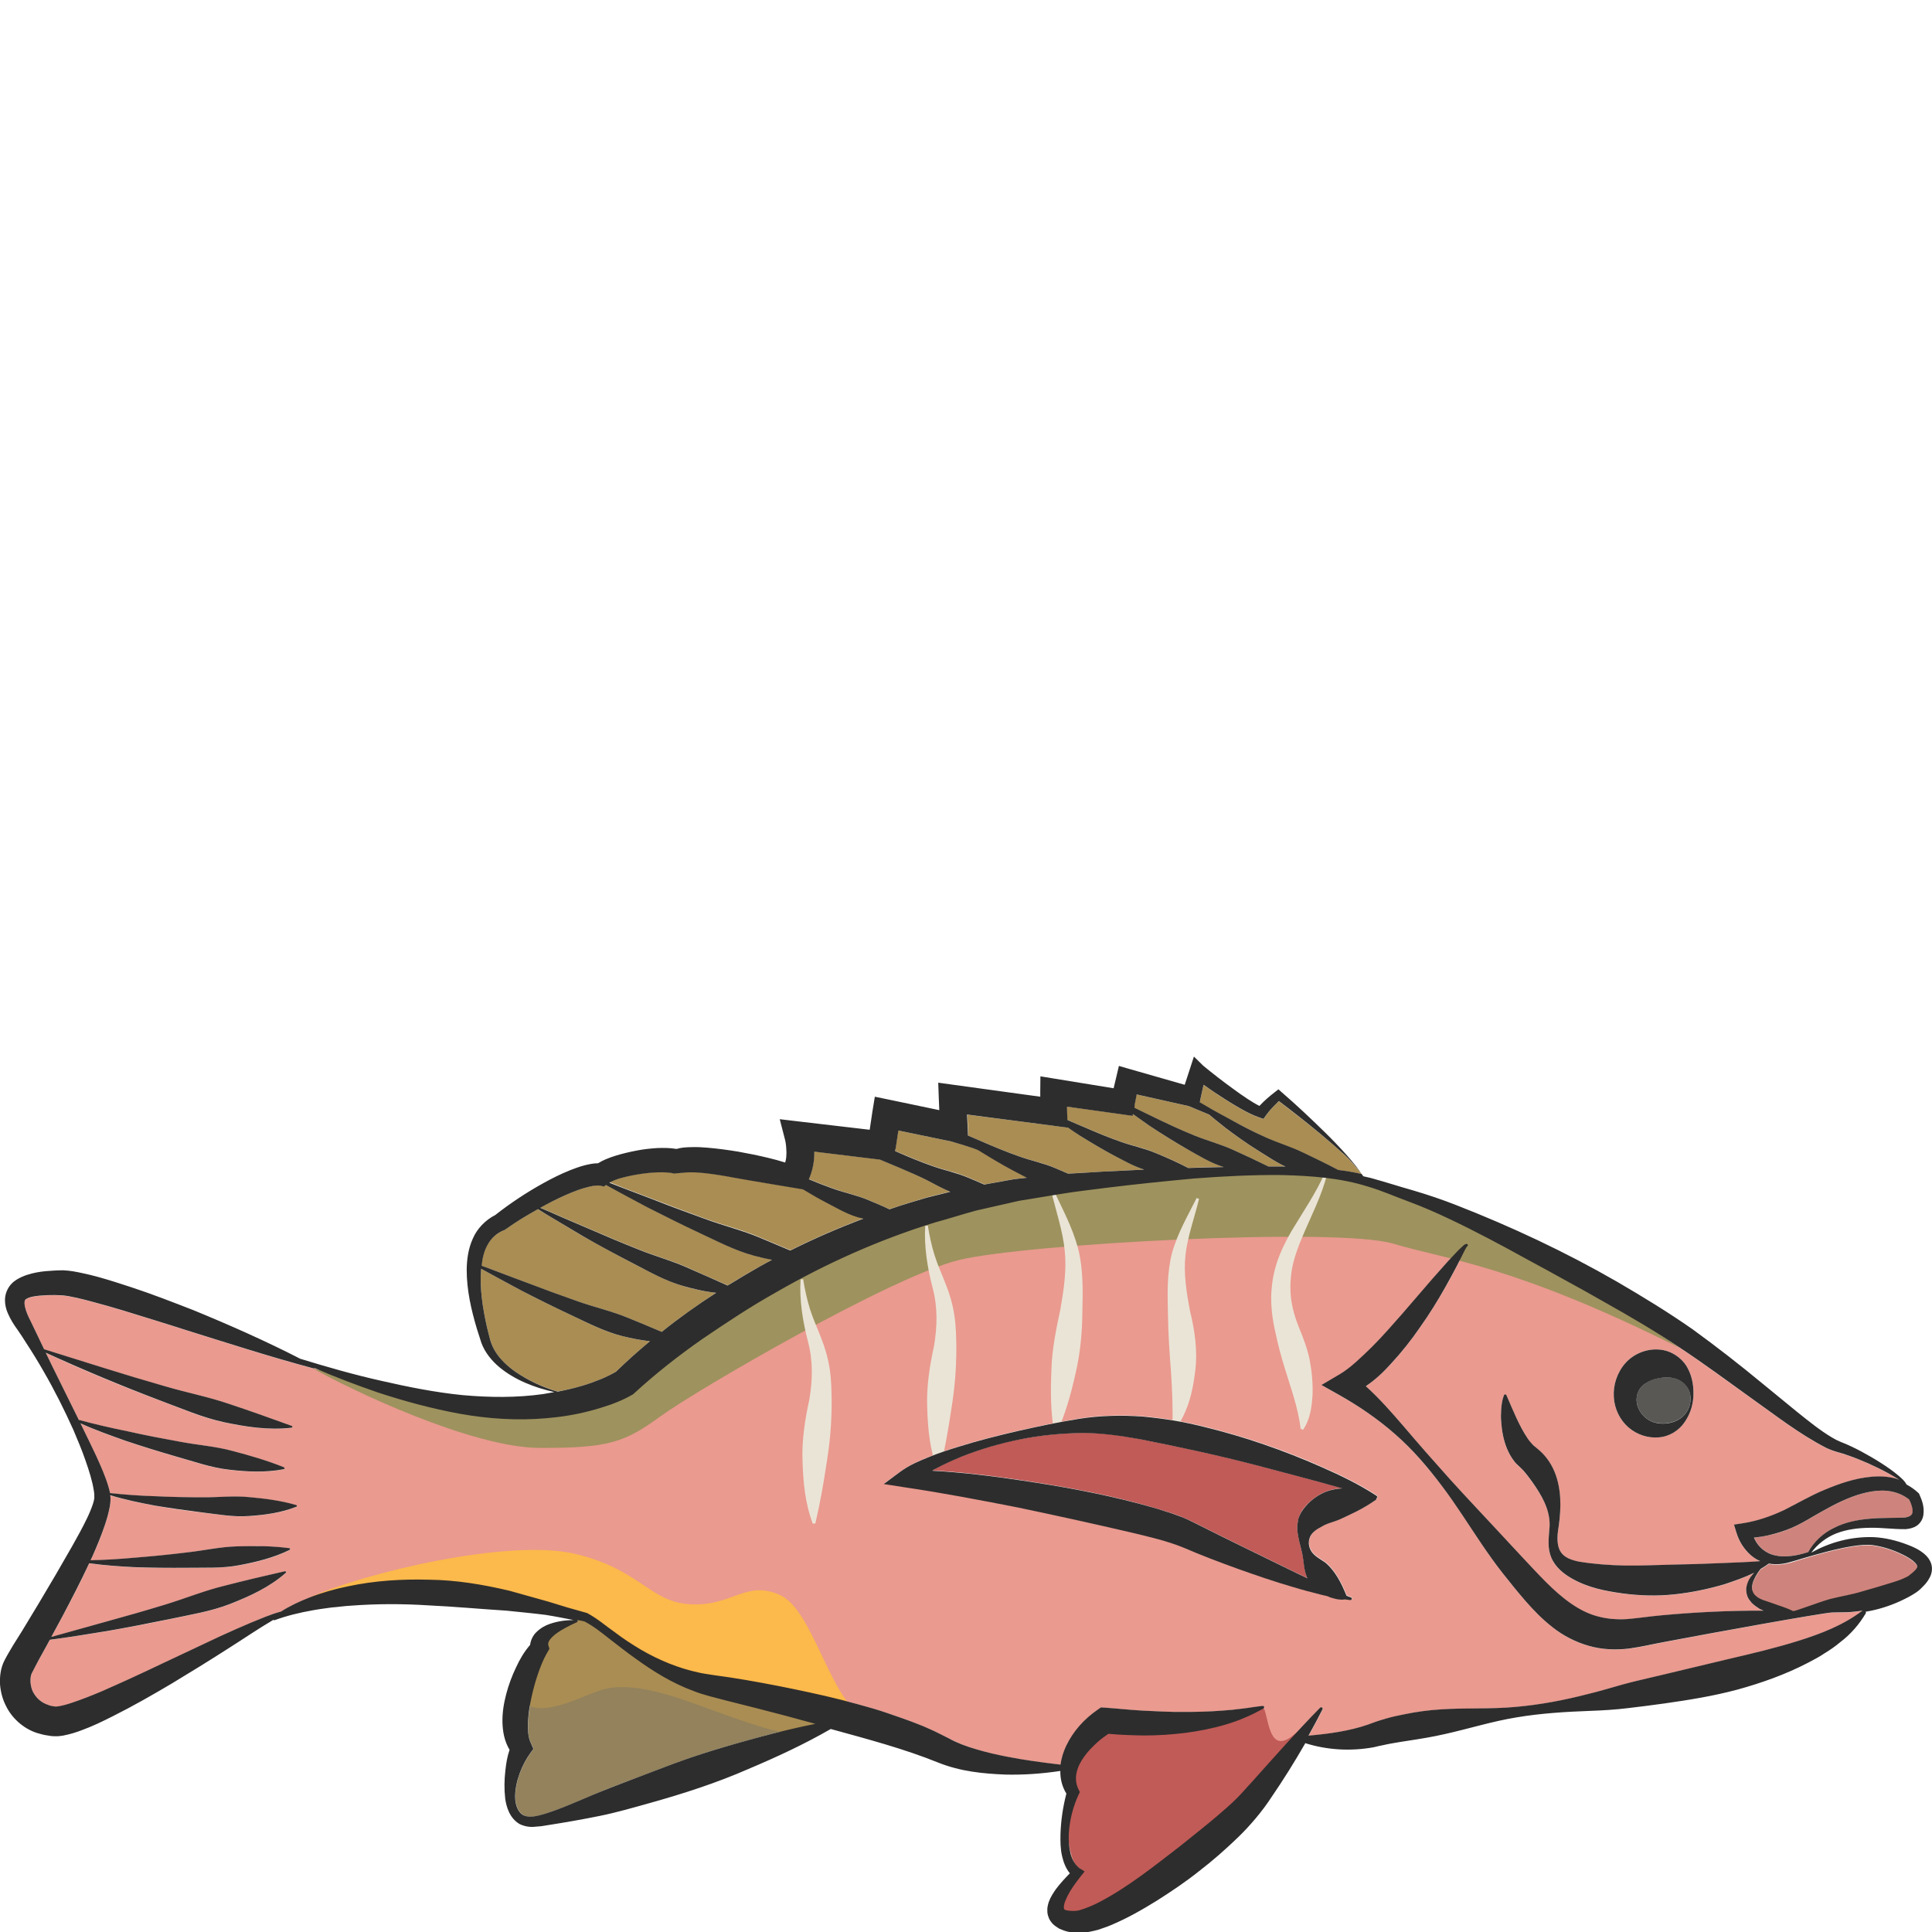 <?xml version="1.0" encoding="utf-8"?>
<!-- Generator: Adobe Illustrator 24.1.2, SVG Export Plug-In . SVG Version: 6.00 Build 0)  -->
<svg version="1.1" id="Layer_1" xmlns="http://www.w3.org/2000/svg" xmlns:xlink="http://www.w3.org/1999/xlink" x="0px" y="0px"
	 viewBox="0 0 128 128" style="enable-background:new 0 0 128 128;" xml:space="preserve">
<style type="text/css">
	.st0{fill:#AA8D53;}
	.st1{fill:#EA9A8F;}
	.st2{fill:#595855;}
	.st3{fill:#CE847C;}
	.st4{fill:#93825C;}
	.st5{fill:#9E925E;}
	.st6{fill:#FCB94C;}
	.st7{fill:#EAE4D6;}
	.st8{fill:#C15B57;}
	.st9{fill:#2D2D2D;}
</style>
<g>
	<path class="st0" d="M32.35,84.02l0.84,0.32l1.68,0.63c1.11,0.43,2.23,0.84,3.36,1.23c1.12,0.4,2.28,0.66,3.37,1.11
		c0.75,0.3,1.48,0.61,2.23,0.93c1.16-0.92,2.37-1.78,3.61-2.59c-0.75-0.07-1.49-0.24-2.19-0.45c-1.2-0.35-2.28-0.97-3.38-1.53
		c-1.09-0.57-2.17-1.16-3.24-1.76l-1.58-0.94l-0.79-0.47l-0.39-0.24c-0.08-0.05-0.17-0.1-0.24-0.15c-0.73,0.4-1.45,0.84-2.12,1.32
		l-0.07,0.05l-0.05,0.02c-0.48,0.19-0.87,0.54-1.12,1.02c-0.21,0.39-0.32,0.86-0.38,1.34c0.01,0,0.02,0.01,0.03,0.01L32.35,84.02z"
		/>
	<path class="st0" d="M36.39,80.26l0.84,0.37l1.68,0.72c1.12,0.49,2.24,0.96,3.37,1.41c1.13,0.46,2.3,0.77,3.39,1.27
		c0.85,0.38,1.69,0.76,2.55,1.13c0.7-0.44,1.41-0.86,2.14-1.27c0.26-0.15,0.53-0.29,0.8-0.43c-0.41-0.08-0.81-0.18-1.21-0.28
		c-1.26-0.33-2.41-0.95-3.57-1.49c-1.16-0.55-2.31-1.11-3.46-1.7l-1.7-0.91l-1.06-0.58l-0.13,0.1l-0.28-0.06
		c-0.13-0.03-0.39,0-0.65,0.06c-0.26,0.06-0.54,0.14-0.81,0.24c-0.55,0.2-1.1,0.45-1.64,0.72c-0.28,0.14-0.57,0.29-0.85,0.45
		c0.05,0.02,0.1,0.05,0.16,0.07L36.39,80.26z"/>
	<path class="st0" d="M57.55,79.51c0.46,0.19,0.91,0.39,1.37,0.6c0.81-0.27,1.63-0.53,2.46-0.77c0.52-0.13,1.05-0.27,1.57-0.39
		c-0.55-0.23-1.07-0.52-1.59-0.79c-0.74-0.39-3.07-1.34-3.07-1.34l-4.35-0.53c0,0.18-0.01,0.35-0.02,0.53
		c-0.04,0.42-0.15,0.87-0.34,1.29c0.52,0.22,1.04,0.42,1.57,0.61C55.95,79.02,56.79,79.18,57.55,79.51z"/>
	<path class="st0" d="M38.57,91.81c0.42-0.12,0.82-0.27,1.22-0.43c0.36-0.15,0.75-0.34,1.02-0.5c0.73-0.71,1.48-1.38,2.25-2.02
		c-0.63-0.06-1.26-0.2-1.87-0.35c-1.19-0.29-2.26-0.87-3.35-1.38c-1.09-0.51-2.17-1.04-3.23-1.59l-1.58-0.85l-1.15-0.63
		c0,0.04-0.01,0.08-0.01,0.12c-0.09,1.2,0.11,2.46,0.38,3.69c0.07,0.3,0.15,0.63,0.23,0.91c0.08,0.28,0.2,0.55,0.36,0.8
		c0.32,0.51,0.78,0.93,1.29,1.29c0.85,0.57,1.81,1.03,2.81,1.32C37.5,92.09,38.04,91.97,38.57,91.81z"/>
	<path class="st1" d="M3.22,112.97c0.11,0.04,0.24,0.07,0.37,0.09c0.08,0.02,0.09,0.01,0.12,0.01c0.02,0.01,0.1-0.01,0.15-0.01
		c0.25-0.04,0.57-0.12,0.89-0.23c0.64-0.22,1.31-0.47,1.96-0.75c1.32-0.57,2.64-1.18,3.95-1.81l3.97-1.87
		c0.66-0.31,1.34-0.6,2.02-0.89c0.65-0.27,1.27-0.56,1.98-0.73c0.57-0.38,1.2-0.66,1.83-0.91c0.84-0.33,1.72-0.58,2.6-0.76
		c1.77-0.38,3.59-0.49,5.38-0.44c1.8,0.02,3.58,0.32,5.32,0.73l2.57,0.72c0.85,0.27,1.69,0.52,2.55,0.75l0.03,0.01l0.02,0.01
		c0.7,0.38,1.21,0.84,1.8,1.25c0.56,0.43,1.15,0.81,1.75,1.17c1.21,0.7,2.5,1.23,3.82,1.51c0.33,0.08,0.66,0.11,0.99,0.17l1.06,0.15
		c0.71,0.11,1.41,0.23,2.12,0.36c1.41,0.26,2.81,0.55,4.21,0.87c0.7,0.15,1.39,0.34,2.09,0.53c0.69,0.19,1.39,0.38,2.07,0.62
		c0.69,0.23,1.37,0.47,2.05,0.74c0.34,0.14,0.68,0.29,1.02,0.44c0.32,0.15,0.71,0.36,0.98,0.49c0.55,0.29,1.18,0.53,1.82,0.72
		c0.65,0.19,1.32,0.36,2,0.48c1.16,0.23,2.35,0.4,3.56,0.53c0.06-0.43,0.19-0.85,0.37-1.23c0.48-0.99,1.21-1.78,2.08-2.4l0.23-0.16
		l0.32,0.02c0.86,0.06,1.72,0.16,2.58,0.2c0.86,0.04,1.72,0.09,2.58,0.08c0.86,0,1.72-0.02,2.59-0.09c0.43-0.04,0.87-0.07,1.3-0.13
		c0.45-0.05,0.83-0.13,1.35-0.18c0.05,0,0.09,0.03,0.1,0.08c0,0.04-0.02,0.07-0.05,0.09l-0.05,0.03l-0.57,0.3
		c-0.2,0.1-0.41,0.19-0.62,0.28c-0.42,0.17-0.85,0.32-1.28,0.46c-0.87,0.26-1.77,0.43-2.67,0.55c-0.9,0.11-1.81,0.17-2.71,0.17
		c-0.8-0.01-1.59-0.04-2.38-0.11c-0.26,0.18-0.52,0.37-0.76,0.59c-0.3,0.29-0.6,0.58-0.83,0.91c-0.47,0.65-0.73,1.42-0.4,2.15
		l0.1,0.21l-0.07,0.15c-0.38,0.81-0.61,1.72-0.66,2.62c-0.03,0.45,0.01,0.9,0.12,1.32c0.1,0.42,0.32,0.78,0.62,0.97l0.31,0.2
		l-0.25,0.31c-0.34,0.43-0.66,0.86-0.89,1.32c-0.1,0.22-0.21,0.46-0.23,0.64c-0.03,0.2,0.03,0.27,0.06,0.26
		c0.02,0.06,0.69,0.14,0.99,0.03c0.42-0.12,0.88-0.32,1.33-0.55c1.85-0.97,3.58-2.35,5.29-3.67c0.84-0.68,1.7-1.35,2.52-2.05
		c0.4-0.35,0.82-0.7,1.18-1.06c0.35-0.33,0.73-0.78,1.09-1.17c1.47-1.63,2.93-3.31,4.51-4.91c0.04-0.04,0.1-0.04,0.14,0
		c0.03,0.03,0.04,0.08,0.02,0.11c-0.3,0.59-0.61,1.17-0.93,1.74c1.38-0.12,2.71-0.31,3.91-0.72l0.55-0.2
		c0.21-0.07,0.43-0.16,0.64-0.2c0.42-0.11,0.82-0.21,1.23-0.29c0.81-0.17,1.63-0.28,2.45-0.33c1.64-0.11,3.29-0.01,4.91-0.16
		c1.62-0.14,3.23-0.44,4.8-0.85c0.8-0.19,1.54-0.43,2.33-0.64c0.8-0.22,1.59-0.4,2.38-0.58l4.69-1.12c1.55-0.36,3.1-0.73,4.6-1.2
		c1.48-0.48,2.93-1.02,4.21-1.99c-0.3,0.04-0.59,0.08-0.89,0.1l-1.11,0.02c-0.61,0.01-8.06,1.37-11.1,1.95
		c-0.78,0.14-1.45,0.31-2.35,0.44c-0.87,0.1-1.8,0.07-2.68-0.18c-0.89-0.25-1.72-0.68-2.4-1.23c-0.69-0.54-1.27-1.14-1.8-1.75
		c-0.53-0.61-1.03-1.22-1.5-1.83c-0.49-0.62-0.96-1.27-1.39-1.92c-0.87-1.3-1.7-2.62-2.64-3.86c-0.94-1.24-1.95-2.42-3.11-3.44
		c-1.16-1.02-2.45-1.89-3.73-2.61l-1.14-0.64l1.22-0.72c0.72-0.42,1.42-1.12,2.12-1.8c0.69-0.7,1.36-1.46,2.03-2.22l2-2.32
		c0.33-0.39,0.68-0.77,1.03-1.16l0.54-0.57c0.09-0.1,0.19-0.19,0.28-0.28l0.15-0.14L97,82.49c0.04-0.02,0.03-0.05,0.16-0.07
		c0.05,0,0.09,0.04,0.09,0.09c0,0.05-0.04,0.09-0.09,0.09c0.06-0.01,0.01,0.02,0,0.04l-0.05,0.08l-0.09,0.17l-0.17,0.34l-0.35,0.69
		c-0.24,0.46-0.48,0.92-0.74,1.36c-0.51,0.9-1.06,1.78-1.66,2.64c-0.6,0.86-1.25,1.68-1.97,2.47c-0.49,0.52-1.02,1.02-1.64,1.46
		c0.91,0.82,1.7,1.74,2.48,2.63c1.02,1.2,2.06,2.37,3.1,3.54c1.05,1.16,2.13,2.3,3.19,3.44l1.57,1.69c0.54,0.57,1.06,1.14,1.59,1.67
		c1.06,1.07,2.17,1.94,3.4,2.27c0.62,0.16,1.27,0.22,1.96,0.19c0.65-0.05,1.51-0.18,2.28-0.25c2.26-0.21,4.52-0.33,6.78-0.31
		c-0.08-0.04-0.17-0.08-0.25-0.11c-0.23-0.16-0.46-0.29-0.64-0.54c-0.2-0.22-0.27-0.54-0.26-0.83c0.05-0.28,0.15-0.54,0.29-0.75
		c0.07-0.1,0.16-0.19,0.24-0.28c-0.64,0.31-1.31,0.55-1.97,0.76c-1.08,0.32-2.19,0.55-3.32,0.67c-1.13,0.12-2.28,0.08-3.42-0.06
		c-1.14-0.16-2.28-0.37-3.37-0.99c-0.53-0.3-1.09-0.74-1.36-1.38c-0.27-0.64-0.17-1.26-0.14-1.8c0.16-1.08-0.34-2.06-0.88-2.86
		c-0.28-0.4-0.54-0.78-0.82-1.1c-0.07-0.08-0.14-0.16-0.22-0.22l-0.17-0.16c-0.07-0.07-0.14-0.14-0.2-0.21
		c-0.23-0.29-0.39-0.59-0.51-0.88c-0.24-0.59-0.34-1.17-0.38-1.76c-0.03-0.29-0.02-0.58,0-0.87c0.03-0.3,0.05-0.56,0.18-0.9
		c0.02-0.04,0.06-0.06,0.11-0.05c0.02,0.01,0.04,0.02,0.05,0.04l0.03,0.06c0.41,0.96,0.85,2.01,1.36,2.78
		c0.12,0.2,0.27,0.36,0.39,0.48l0.23,0.19c0.14,0.11,0.26,0.22,0.38,0.34c0.47,0.48,0.77,1.05,0.95,1.64
		c0.35,1.19,0.25,2.44,0.08,3.53c-0.07,0.53-0.04,1.06,0.21,1.41c0.25,0.34,0.7,0.5,1.17,0.6c0.96,0.16,2.03,0.23,3.06,0.26
		c1.04,0.02,2.09-0.04,3.15-0.06c1.06-0.02,2.13-0.05,3.21-0.1c0.86-0.04,1.73-0.06,2.6-0.13c-0.29-0.14-0.57-0.32-0.79-0.55
		c-0.37-0.39-0.63-0.81-0.79-1.35l-0.16-0.52l0.64-0.1c0.89-0.14,1.83-0.45,2.67-0.86c0.81-0.4,1.74-0.96,2.7-1.35
		c0.96-0.4,1.98-0.76,3.08-0.86c0.55-0.05,1.12-0.02,1.67,0.13c0.07,0.02,0.13,0.04,0.19,0.07c-0.24-0.16-0.51-0.31-0.76-0.45
		c-0.42-0.23-0.86-0.45-1.3-0.64c-0.44-0.2-0.89-0.38-1.34-0.53c-0.23-0.08-0.45-0.15-0.67-0.21c-0.25-0.07-0.53-0.17-0.76-0.28
		c-1.84-0.95-3.36-2.16-4.96-3.29c-1.59-1.13-3.15-2.3-4.76-3.36c-1.59-1.06-3.27-2.04-4.96-3c-0.84-0.48-1.69-0.96-2.54-1.42
		c-0.85-0.47-1.7-0.94-2.56-1.4c-1.7-0.94-3.42-1.86-5.17-2.69c-0.88-0.42-1.75-0.8-2.66-1.14c-0.93-0.34-1.83-0.73-2.74-1.01
		c-1.83-0.58-3.78-0.73-5.72-0.77c-1.95-0.03-3.9,0.08-5.84,0.23c-1.95,0.18-3.89,0.38-5.83,0.62c-0.97,0.13-1.95,0.23-2.9,0.39
		l-2.86,0.47l-2.82,0.64c-0.93,0.25-1.85,0.55-2.77,0.8c-3.67,1.14-7.2,2.72-10.53,4.64c-1.68,0.93-3.28,2-4.86,3.08
		c-1.56,1.1-3.1,2.3-4.46,3.55l-0.11,0.1l-0.05,0.03c-0.52,0.3-0.94,0.46-1.42,0.65c-0.47,0.16-0.94,0.32-1.41,0.43
		c-0.95,0.25-1.9,0.4-2.87,0.48c-1.92,0.17-3.84,0.05-5.71-0.29c-1.86-0.34-3.67-0.83-5.44-1.41c-1.42-0.49-2.83-1.02-4.2-1.62
		c-0.02,0.02-0.05,0.03-0.08,0.02c-2.85-0.76-5.63-1.66-8.42-2.53c-1.39-0.45-2.78-0.87-4.17-1.3c-0.69-0.21-1.39-0.41-2.08-0.59
		c-0.67-0.18-1.41-0.37-1.97-0.42c-0.63-0.04-1.39-0.02-1.94,0.08c-0.28,0.05-0.46,0.16-0.5,0.2c-0.06,0.02-0.1,0.25-0.02,0.54
		c0.07,0.29,0.21,0.58,0.37,0.91l0.48,1l0.4,0.84l3.87,1.21c1.4,0.44,2.79,0.86,4.2,1.26c1.4,0.4,2.84,0.69,4.21,1.16
		c1.38,0.46,2.73,0.94,4.13,1.45c0.03,0.01,0.05,0.05,0.04,0.08c-0.01,0.02-0.03,0.04-0.05,0.04c-1.51,0.18-3.01-0.06-4.46-0.36
		c-1.45-0.3-2.81-0.91-4.19-1.42c-2.59-0.97-5.14-2.03-7.64-3.19l0.44,0.91l1.75,3.54c1.07,0.29,2.16,0.54,3.25,0.76
		c1.15,0.25,2.31,0.48,3.47,0.69c1.16,0.21,2.34,0.3,3.47,0.61c1.14,0.3,2.26,0.62,3.4,1.08c0.03,0.01,0.05,0.05,0.04,0.09
		c-0.01,0.02-0.03,0.04-0.05,0.04c-1.22,0.23-2.43,0.17-3.62,0.03c-1.19-0.13-2.33-0.54-3.47-0.86c-1.14-0.33-2.28-0.68-3.41-1.06
		c-1-0.36-2-0.71-2.97-1.15l0.09,0.18c0.33,0.65,0.64,1.32,0.96,1.99c0.3,0.68,0.61,1.35,0.83,2.11c0.03,0.11,0.06,0.22,0.08,0.34
		c1.01,0.12,2.03,0.18,3.04,0.21c1.03,0.05,2.07,0.07,3.1,0.07c1.03,0.01,2.07-0.12,3.09-0.01c1.03,0.1,2.05,0.23,3.1,0.52
		c0.04,0.01,0.06,0.05,0.05,0.08c-0.01,0.02-0.02,0.04-0.04,0.04c-1.02,0.4-2.08,0.54-3.13,0.61c-1.05,0.08-2.1-0.13-3.13-0.24
		c-1.04-0.12-2.08-0.27-3.11-0.45c-0.99-0.19-1.99-0.39-2.96-0.69c0.01,0.05,0.02,0.1,0.02,0.15c0.01,0.25-0.02,0.48-0.06,0.68
		c-0.08,0.41-0.19,0.78-0.31,1.14c-0.24,0.73-0.52,1.41-0.83,2.09c-0.04,0.08-0.08,0.16-0.12,0.25c0.98-0.02,1.95-0.08,2.92-0.17
		c1.14-0.09,2.27-0.2,3.4-0.34c1.13-0.13,2.25-0.39,3.38-0.41c1.14-0.04,2.27-0.04,3.46,0.12c0.04,0,0.06,0.04,0.06,0.07
		c0,0.02-0.02,0.04-0.04,0.05c-1.08,0.53-2.21,0.81-3.34,1.01c-1.14,0.21-2.3,0.15-3.45,0.17c-1.15,0.01-2.3,0-3.45-0.04
		c-1.01-0.06-2.03-0.12-3.03-0.26c-0.55,1.2-1.15,2.36-1.77,3.51l-0.74,1.37l3.62-1.01c1.32-0.36,2.64-0.74,3.95-1.14
		c1.31-0.4,2.58-0.91,3.9-1.24c1.32-0.34,2.62-0.65,4-0.96c0.03-0.01,0.07,0.01,0.08,0.05c0.01,0.02,0,0.05-0.02,0.06
		c-1.08,0.94-2.38,1.54-3.67,2.05c-1.3,0.51-2.68,0.72-4.03,1.01c-1.35,0.28-2.71,0.54-4.07,0.78c-1.29,0.21-2.57,0.41-3.86,0.59
		l-0.2,0.37l-0.53,0.96c-0.17,0.31-0.36,0.65-0.47,0.9c-0.13,0.28-0.12,0.84,0.1,1.24C2.43,112.52,2.75,112.82,3.22,112.97z
		 M107.66,90.34c0.53-0.63,1.4-0.99,2.23-0.93c0.84,0.04,1.58,0.58,1.92,1.23c0.35,0.66,0.42,1.32,0.38,1.91
		c-0.04,0.6-0.23,1.18-0.6,1.7c-0.36,0.52-0.99,0.92-1.7,0.98c-0.7,0.06-1.45-0.18-2.01-0.67c-0.56-0.49-0.92-1.23-0.96-2
		C106.87,91.79,107.12,90.97,107.66,90.34z M59.62,97.52c0.67-0.49,1.29-0.74,1.95-1.01c0.65-0.25,1.3-0.48,1.96-0.68
		c1.31-0.41,2.63-0.74,3.96-1.05c1.33-0.29,2.67-0.58,4.03-0.8c1.39-0.22,2.81-0.25,4.2-0.15c1.38,0.13,2.75,0.35,4.09,0.69
		c1.34,0.33,2.65,0.71,3.95,1.16c0.65,0.22,1.29,0.45,1.93,0.71c0.64,0.24,1.27,0.51,1.89,0.79c1.25,0.55,2.49,1.14,3.64,1.9
		c0.04,0.03,0.06,0.09,0.03,0.13c-0.01,0.01-0.02,0.01-0.03,0.02c0.01,0.03,0,0.06-0.02,0.09c-0.01,0.01-0.02,0.02-0.03,0.03l0,0
		c-0.88,0.63-1.69,0.97-2.4,1.3c-0.35,0.15-0.71,0.24-1,0.37c-0.27,0.16-0.54,0.26-0.8,0.54c-0.26,0.28-0.33,0.76-0.11,1.13
		c0.2,0.39,0.68,0.6,1.01,0.85c0.6,0.53,0.99,1.26,1.36,2.16c0.1,0.04,0.19,0.08,0.28,0.11l0.01,0c0.05,0.02,0.08,0.07,0.06,0.12
		c-0.01,0.04-0.05,0.07-0.1,0.06c-0.11-0.01-0.22-0.02-0.33-0.04c-0.31,0.05-0.56-0.01-0.8-0.08c-0.14-0.04-0.27-0.09-0.39-0.14
		c-0.13-0.03-0.26-0.06-0.39-0.09c-0.63-0.15-1.26-0.32-1.87-0.51c-1.24-0.37-2.46-0.78-3.67-1.21c-1.21-0.44-2.41-0.89-3.61-1.41
		c-1.04-0.43-2.29-0.72-3.51-1.01c-2.46-0.57-4.94-1.12-7.43-1.64c-2.49-0.49-5-0.98-7.49-1.36l-1.4-0.22L59.62,97.52z"/>
	<path class="st2" d="M109.89,94.29c0.45,0.06,0.97-0.01,1.42-0.31c0.45-0.29,0.74-0.86,0.69-1.42c-0.03-0.56-0.44-1.04-0.91-1.2
		c-0.48-0.17-0.88-0.1-1.2-0.06c-0.33,0.06-0.62,0.17-0.9,0.36c-0.28,0.19-0.51,0.51-0.55,0.89
		C108.33,93.32,108.95,94.19,109.89,94.29z"/>
	<path class="st0" d="M41.39,78.73l1.79,0.68c1.19,0.46,2.38,0.91,3.58,1.34c1.2,0.44,2.44,0.73,3.59,1.23l2.02,0.85
		c1.58-0.79,3.19-1.49,4.84-2.11c-0.01,0-0.03,0-0.04-0.01c-0.88-0.18-1.65-0.66-2.43-1.06c-0.52-0.28-1.03-0.57-1.53-0.87
		c0,0-3.98-0.66-4.6-0.78c-0.62-0.12-1.24-0.22-1.86-0.29c-0.31-0.03-0.61-0.05-0.9-0.06c-0.14,0-0.28,0-0.4,0.01
		c-0.11,0-0.24,0.04-0.19,0.02l-0.61,0.05c-0.22-0.07-0.63-0.09-1.01-0.08c-0.39,0.01-0.8,0.05-1.2,0.11
		c-0.4,0.06-0.8,0.14-1.18,0.24c-0.34,0.09-0.73,0.24-0.87,0.33l0.11,0.04L41.39,78.73z"/>
	<path class="st3" d="M124.04,98.81c-0.91,0.14-1.81,0.52-2.67,0.97c-0.43,0.23-0.86,0.47-1.29,0.72c-0.42,0.25-0.88,0.51-1.38,0.73
		c-0.5,0.22-1.01,0.38-1.54,0.49c-0.32,0.07-0.63,0.12-0.95,0.15c0.07,0.15,0.15,0.3,0.25,0.43c0.22,0.3,0.52,0.53,0.88,0.67
		c0.36,0.13,0.78,0.17,1.21,0.13c0.42-0.04,0.84-0.14,1.26-0.27c0.39-0.69,1-1.26,1.72-1.61c0.73-0.36,1.54-0.52,2.34-0.6
		c0.79-0.08,1.64-0.04,2.34-0.08c0.16-0.02,0.3-0.07,0.38-0.13c0.08-0.06,0.11-0.13,0.13-0.25c0.02-0.23-0.08-0.54-0.22-0.81
		C125.81,98.81,124.93,98.66,124.04,98.81z"/>
	<path class="st3" d="M117.19,103.62c-0.18,0.13-0.36,0.25-0.55,0.36c-0.16,0.21-0.3,0.43-0.41,0.66c-0.11,0.2-0.15,0.42-0.16,0.61
		c0.03,0.19,0.08,0.36,0.24,0.49c0.28,0.27,0.74,0.36,1.16,0.52c0.42,0.16,0.88,0.28,1.33,0.51c0.15,0.01,1.77-0.62,2.48-0.81
		c0.76-0.19,1.43-0.3,2.11-0.5c0.68-0.19,1.36-0.39,2.02-0.6c0.33-0.11,0.67-0.23,0.92-0.36c0.08-0.04,0.08-0.04,0.16-0.1l0.2-0.16
		c0.12-0.1,0.22-0.2,0.27-0.28c0.05-0.09,0.06-0.12,0.06-0.16c0-0.05-0.05-0.15-0.15-0.24c-0.19-0.2-0.49-0.38-0.8-0.53
		c-0.63-0.31-1.29-0.53-1.99-0.63c-1.39-0.21-5.04,1.02-5.47,1.14C118.18,103.65,117.69,103.71,117.19,103.62z"/>
	<path class="st0" d="M76.47,74.03c0.86,0.42,1.73,0.82,2.61,1.18c0.88,0.36,1.8,0.6,2.65,0.99c0.76,0.34,1.5,0.69,2.29,1.08
		c0.3,0,0.59-0.01,0.89,0c0.08,0,0.17,0,0.25,0.01c-0.62-0.28-1.18-0.67-1.75-1.02c-0.78-0.49-1.53-1.02-2.26-1.57
		c-0.36-0.28-0.71-0.57-1.06-0.86l-1.35-0.56l-3.44-0.77l-0.13,0.67l-0.04,0.21l0.02,0.01L76.47,74.03z"/>
	<path class="st0" d="M70.71,74.19c0.37,0.17,0.75,0.33,1.12,0.48c0.78,0.34,1.58,0.67,2.37,0.95c0.8,0.29,1.64,0.44,2.4,0.78
		c0.7,0.29,1.39,0.59,2.11,0.97c0.78-0.03,1.57-0.04,2.35-0.06c-0.88-0.27-1.65-0.76-2.44-1.2c-0.85-0.48-1.68-1-2.48-1.54
		l-1.09-0.77l-0.02,0.12l-0.77-0.11l-3.59-0.5l0.01,0.36L70.71,74.19z"/>
	<path class="st4" d="M48.06,112.65l-1.03-0.27c-0.37-0.1-0.73-0.21-1.08-0.35c-1.41-0.52-2.67-1.31-3.84-2.15
		c-0.59-0.41-1.15-0.87-1.72-1.3c-0.55-0.43-1.11-0.88-1.67-1.16c-0.15-0.03-0.31-0.05-0.46-0.09c0.02,0.02,0.03,0.04,0.02,0.07
		c0,0.04-0.02,0.07-0.06,0.08l0,0c-0.51,0.23-1,0.48-1.4,0.78c-0.19,0.15-0.36,0.32-0.44,0.47c-0.08,0.16-0.05,0.24-0.02,0.34
		l0.05,0.17l-0.19,0.33c-0.22,0.38-0.43,0.91-0.6,1.42c-0.17,0.52-0.31,1.05-0.42,1.57c-0.11,0.53-0.18,1.05-0.21,1.54
		c-0.02,0.49,0,0.95,0.14,1.26l0.22,0.51l-0.19,0.26c-0.55,0.75-1.02,1.87-1.02,2.91c0,0.52,0.18,1.03,0.56,1.23
		c0.4,0.19,0.91,0.06,1.46-0.12c1.07-0.33,2.12-0.81,3.16-1.25c1.05-0.45,2.12-0.84,3.18-1.24c1.06-0.4,2.12-0.82,3.2-1.19
		c1.08-0.37,2.17-0.71,3.27-1.01c1.67-0.47,3.34-0.91,5.06-1.25c-1.3-0.36-2.6-0.71-3.91-1.04L48.06,112.65z"/>
	<path class="st0" d="M80.32,73.52c0.39,0.22,0.79,0.44,1.19,0.65c0.79,0.43,1.58,0.85,2.39,1.21c0.81,0.37,1.66,0.61,2.44,0.99
		c0.76,0.37,1.51,0.72,2.32,1.15c0.56,0.07,1,0.15,1.56,0.27c-0.39-0.48-0.73-0.89-1.18-1.31c-0.48-0.44-0.98-0.86-1.48-1.28
		c-0.92-0.77-1.88-1.51-2.83-2.24c-0.32,0.29-0.62,0.61-0.85,0.94l-0.17,0.24l-0.29-0.1c-0.46-0.16-0.83-0.36-1.21-0.57
		c-0.37-0.21-0.74-0.43-1.09-0.66c-0.47-0.3-0.92-0.62-1.38-0.93l-0.21,0.95l-0.05,0.23l0.24,0.14L80.32,73.52z"/>
	<path class="st5" d="M20.75,90.67c2.47,1.4,10.52,5.26,15.06,5.26s5.56-0.36,7.97-2.11s15.29-9.25,19.75-10.34
		c4.46-1.09,25.09-2.18,28.75-1.09c3.66,1.09,7.96,1.4,18.97,6.89c-8.22-5.72-16.56-10.41-20.27-11.02
		c-3.71-0.62-12.48-1.18-22.65,0.56c-3.15,0.67-16.39,4.09-21.43,8.31c-3.57,1.92-6.6,5.75-10,6.04c-3.4,0.28-12.15-1.48-13.15-1.74
		C22.75,91.16,20.75,90.67,20.75,90.67z"/>
	<path class="st0" d="M61.78,77.24c0.8,0.29,1.64,0.44,2.4,0.78c0.35,0.15,0.7,0.29,1.05,0.45l2-0.36c0.27-0.03,0.54-0.06,0.82-0.09
		c-0.31-0.16-0.62-0.32-0.92-0.48c-0.78-0.41-1.53-0.86-2.26-1.32C64.62,76.07,63,75.62,63,75.62l-3.49-0.72
		c-0.06,0.38-0.11,0.75-0.17,1.13l-0.04,0.22c0.03,0.01,0.06,0.03,0.09,0.04C60.19,76.63,60.98,76.96,61.78,77.24z"/>
	<path class="st6" d="M20.48,105.86c3.66-1.68,13.17-3.92,17.55-2.93c4.38,1,5.01,3.24,7.76,3.36c2.75,0.12,3.63-1.62,5.88-0.62
		s3.36,7.17,5.64,8.05c-4.99-0.87-11-1.93-12.75-2.93c-1.75-1-4.65-3.45-6.76-3.93c-2.11-0.48-9.03-1.46-11.62-1.09
		S20.48,105.86,20.48,105.86z"/>
	<path class="st7" d="M86.06,87.95c-0.26-0.64-0.45-1.3-0.53-1.97c-0.07-0.67-0.04-1.35,0.09-2.03c0.14-0.68,0.39-1.35,0.67-2.02
		c0.56-1.34,1.28-2.7,1.64-4.16l-0.16-0.05c-0.6,1.35-1.43,2.55-2.21,3.85c-0.38,0.66-0.72,1.35-0.97,2.1
		c-0.24,0.76-0.37,1.56-0.37,2.37c0,0.81,0.13,1.61,0.31,2.38c0.16,0.74,0.34,1.41,0.55,2.1c0.41,1.37,0.92,2.69,1.09,4.14
		l0.16,0.07c0.48-0.7,0.58-1.53,0.63-2.31c0.03-0.79-0.05-1.57-0.19-2.32C86.62,89.36,86.34,88.62,86.06,87.95z"/>
	<path class="st0" d="M36.82,107.9c-0.54,0.43-0.93,0.71-1.11,1.68c-0.18,0.96-2.08,2.6-0.82,3.35c1.25,0.75,3.47-0.46,4.84-0.93
		s3.22-0.18,5.62,0.64s6.3,2.43,7.56,2.18c1.25-0.25,2.76-1.25,2.76-1.25s-6.91-1.78-9.21-2.28s-5.3-2.18-5.98-2.89
		c-0.68-0.71-2.04-1.32-2.04-1.32L36.82,107.9z"/>
	<path class="st7" d="M69.81,78.86l-0.16,0.06c0.31,1.33,0.77,2.65,0.89,3.93c0.14,1.28-0.06,2.59-0.29,3.91
		c-0.28,1.31-0.56,2.66-0.59,4.01c-0.06,1.36-0.06,2.73,0.18,4.14l0.17,0.03c0.59-1.29,0.95-2.61,1.25-3.95
		c0.31-1.34,0.44-2.69,0.45-4.08c0.03-1.38,0.07-2.81-0.29-4.22C71.04,81.29,70.39,80.1,69.81,78.86z"/>
	<path class="st8" d="M83.73,113.17c0.35,0.76,0.35,3.18,2.04,1.72c1.69-1.46-1.47,3.2-2.93,4.6c-1.47,1.4-11.17,8.54-12.24,7.64
		c-1.07-0.9,0.8-3.24,0.96-3.36c-0.91-0.12-1.13-4.84-0.63-5.23c-0.17-0.73,0.79-4.1,2.09-4.32S83.73,113.17,83.73,113.17z"/>
	<path class="st0" d="M64.14,75.23c0.33,0.15,0.67,0.3,1,0.43c0.79,0.34,1.58,0.67,2.38,0.95c0.8,0.29,1.64,0.44,2.4,0.78
		c0.29,0.12,0.57,0.24,0.86,0.37c0.79-0.06,1.57-0.09,2.35-0.14c0.9-0.05,1.8-0.09,2.69-0.13c-0.72-0.22-1.37-0.61-2.02-0.94
		c-0.78-0.41-1.53-0.86-2.26-1.32c-0.27-0.18-0.54-0.36-0.8-0.54l0,0.02l-1.05-0.14l-5.6-0.72l0.04,0.83L64.14,75.23z"/>
	<path class="st9" d="M0.39,113.01c0.43,0.9,1.31,1.63,2.26,1.86c0.23,0.07,0.47,0.11,0.7,0.14c0.1,0.02,0.28,0.02,0.43,0.02
		c0.17,0,0.26-0.03,0.39-0.04c0.47-0.09,0.85-0.21,1.22-0.35c0.74-0.27,1.42-0.6,2.09-0.94c1.34-0.67,2.61-1.4,3.88-2.15
		c1.26-0.76,2.51-1.53,3.74-2.32c1-0.63,2-1.32,3.01-1.91c0.02,0.02,0.05,0.03,0.08,0.02l0.01,0c0.81-0.3,1.66-0.5,2.5-0.65
		c0.42-0.08,0.85-0.13,1.27-0.19c0.43-0.03,0.85-0.1,1.28-0.12c1.71-0.13,3.42-0.13,5.14-0.02c1.71,0.08,3.43,0.24,5.16,0.35
		c0.86,0.09,1.73,0.17,2.6,0.28c0.64,0.1,1.27,0.23,1.9,0.35c-0.54-0.01-1.08,0.06-1.63,0.25c-0.29,0.1-0.59,0.26-0.87,0.53
		c-0.21,0.19-0.39,0.52-0.43,0.86c-0.42,0.49-0.69,0.97-0.93,1.49c-0.27,0.56-0.49,1.15-0.65,1.76c-0.16,0.61-0.27,1.24-0.25,1.92
		c0.02,0.57,0.12,1.19,0.47,1.78c-0.16,0.47-0.23,0.92-0.28,1.39c-0.07,0.61-0.08,1.21-0.01,1.83c0.08,0.59,0.3,1.3,0.94,1.69
		c0.32,0.16,0.68,0.22,0.99,0.19l0.47-0.04l0.43-0.07c1.16-0.18,2.29-0.38,3.43-0.61c1.13-0.23,2.23-0.55,3.34-0.86
		c2.21-0.62,4.39-1.32,6.49-2.24c1.87-0.79,3.71-1.64,5.48-2.66c2.43,0.67,4.86,1.31,7.13,2.23c1.48,0.59,2.97,0.73,4.43,0.79
		c1.23,0.03,2.45-0.06,3.65-0.24c0,0.01,0,0.02,0,0.02c-0.01,0.52,0.13,1.05,0.4,1.48c-0.23,0.89-0.36,1.77-0.39,2.68
		c-0.01,0.49-0.01,0.98,0.11,1.48c0.09,0.38,0.23,0.78,0.51,1.12c-0.32,0.33-0.64,0.67-0.93,1.06c-0.17,0.25-0.35,0.51-0.47,0.85
		c-0.05,0.18-0.11,0.36-0.09,0.61c0,0.11,0.02,0.23,0.07,0.36c0.04,0.13,0.1,0.24,0.18,0.34c0.16,0.23,0.35,0.32,0.54,0.45
		c0.17,0.07,0.36,0.15,0.53,0.19c0.17,0.03,0.33,0.08,0.51,0.09c0.18,0,0.37,0,0.55-0.01c0.33-0.04,0.66-0.11,0.96-0.19
		c0.28-0.1,0.59-0.19,0.86-0.31c1.1-0.46,2.09-1.03,3.06-1.63c0.96-0.61,1.9-1.24,2.79-1.95c0.9-0.69,1.75-1.44,2.57-2.23
		c0.81-0.78,1.62-1.74,2.22-2.66c0.8-1.17,1.55-2.37,2.25-3.59c1.43,0.45,2.98,0.55,4.53,0.27c0.2-0.05,0.46-0.11,0.63-0.14
		c0.18-0.04,0.35-0.08,0.54-0.11c0.38-0.07,0.77-0.13,1.16-0.19c0.79-0.12,1.58-0.25,2.37-0.43c1.58-0.35,3.16-0.85,4.77-1.11
		c1.61-0.27,3.23-0.37,4.88-0.43c0.81-0.03,1.67-0.08,2.48-0.18c0.8-0.09,1.61-0.2,2.42-0.31c1.62-0.23,3.25-0.49,4.85-0.92
		c1.6-0.44,3.18-1,4.68-1.78c0.38-0.2,0.75-0.39,1.1-0.63c0.36-0.22,0.71-0.46,1.04-0.74c0.68-0.51,1.26-1.19,1.68-1.9
		c0.02-0.03,0.02-0.07-0.01-0.11c0,0,0,0-0.01,0c0.03,0,0.06-0.01,0.08-0.01c0.76-0.13,1.49-0.36,2.2-0.68
		c0.36-0.17,0.7-0.33,1.07-0.58c0.08-0.05,0.23-0.17,0.28-0.22l0.21-0.21c0.15-0.15,0.3-0.33,0.42-0.57c0.13-0.23,0.2-0.59,0.1-0.9
		c-0.1-0.3-0.28-0.51-0.46-0.66c-0.36-0.3-0.72-0.46-1.09-0.6c-0.72-0.28-1.49-0.47-2.26-0.51c-1.47-0.05-2.9,0.33-4.14,1.03
		c0.42-0.57,0.99-1.01,1.64-1.27c0.71-0.28,1.48-0.37,2.24-0.38c0.78-0.02,1.51,0.1,2.37,0.09c0.23-0.02,0.48-0.06,0.73-0.22
		c0.25-0.16,0.42-0.46,0.45-0.73c0.07-0.54-0.09-0.96-0.27-1.36l-0.03-0.06l-0.07-0.06c-0.22-0.21-0.48-0.38-0.75-0.53
		c-0.13-0.25-0.32-0.4-0.5-0.56c-0.19-0.16-0.39-0.32-0.59-0.46c-0.41-0.29-0.82-0.55-1.25-0.8c-0.43-0.25-0.87-0.49-1.32-0.7
		c-0.23-0.11-0.46-0.21-0.7-0.3c-0.22-0.09-0.39-0.18-0.59-0.3c-0.79-0.47-1.55-1.09-2.3-1.69l-2.26-1.85
		c-1.51-1.25-3.06-2.46-4.66-3.62c-1.63-1.14-3.32-2.17-5.02-3.16c-3.42-1.97-6.98-3.64-10.67-5.08c-0.92-0.36-1.87-0.68-2.82-0.96
		c-0.93-0.26-1.87-0.57-2.83-0.83c-0.16-0.04-0.32-0.07-0.48-0.11c-0.34-0.52-0.75-1.01-1.17-1.48c-0.44-0.49-0.89-0.96-1.36-1.42
		c-0.94-0.92-1.89-1.82-2.89-2.68l-0.2-0.18l-0.23,0.18c-0.37,0.28-0.71,0.58-1.03,0.92c-0.26-0.13-0.52-0.29-0.78-0.46
		c-0.34-0.22-0.67-0.46-1-0.7c-0.66-0.48-1.32-0.99-1.95-1.51L79.1,70l-0.26,0.8l-0.35,1.07l-3.6-1.03l-0.76-0.22l-0.19,0.81
		l-0.16,0.67l-3.87-0.63l-0.98-0.16l-0.01,1.02l0,0.33l-5.68-0.78l-1.08-0.15l0.04,1.09l0.03,0.73l-3.3-0.69l-0.97-0.2l-0.16,0.98
		c-0.06,0.4-0.12,0.8-0.18,1.21l-4.61-0.54l-1.35-0.16l0.34,1.32c0.04,0.14,0.08,0.39,0.09,0.59c0.02,0.21,0.02,0.41,0,0.61
		c-0.01,0.13-0.04,0.24-0.07,0.35c-0.38-0.12-0.75-0.22-1.13-0.31c-0.66-0.16-1.31-0.29-1.98-0.41c-0.66-0.11-1.33-0.2-2.01-0.26
		c-0.34-0.03-0.69-0.05-1.05-0.04c-0.19,0-0.37,0.01-0.58,0.03c-0.14,0.02-0.28,0.04-0.45,0.09c-0.47-0.08-0.86-0.07-1.26-0.06
		c-0.48,0.03-0.94,0.08-1.39,0.17c-0.46,0.09-0.9,0.19-1.36,0.33c-0.23,0.07-0.45,0.15-0.69,0.25c-0.16,0.07-0.32,0.15-0.5,0.26
		c-0.33,0-0.61,0.07-0.87,0.13c-0.35,0.09-0.67,0.21-0.98,0.33c-0.62,0.25-1.2,0.54-1.76,0.85c-1.12,0.62-2.18,1.32-3.2,2.12
		c-0.65,0.33-1.2,0.9-1.48,1.55c-0.31,0.68-0.4,1.39-0.41,2.07c0,1.37,0.3,2.65,0.67,3.9c0.1,0.32,0.19,0.61,0.3,0.94
		c0.12,0.33,0.3,0.64,0.51,0.91c0.42,0.55,0.96,0.96,1.53,1.3c0.57,0.34,1.18,0.59,1.8,0.79c0.33,0.1,0.66,0.19,0.99,0.27
		c-0.24,0.04-0.48,0.09-0.73,0.13c-1.76,0.25-3.55,0.23-5.35,0.07c-1.8-0.18-3.6-0.54-5.39-0.95c-1.79-0.4-3.57-0.91-5.33-1.45
		c0,0-0.01,0-0.01,0c-2.32-1.19-4.69-2.24-7.1-3.23c-1.37-0.53-2.74-1.07-4.15-1.53c-0.7-0.23-1.41-0.46-2.13-0.66
		c-0.36-0.1-0.73-0.19-1.11-0.27c-0.38-0.08-0.76-0.16-1.23-0.18C3.75,84.16,3.41,84.19,3,84.22c-0.4,0.04-0.8,0.11-1.23,0.25
		c-0.21,0.07-0.44,0.17-0.67,0.31c-0.23,0.14-0.47,0.37-0.61,0.67c-0.15,0.3-0.18,0.62-0.15,0.89c0.03,0.27,0.1,0.49,0.19,0.69
		c0.17,0.4,0.4,0.75,0.61,1.04c0.21,0.3,0.41,0.6,0.6,0.91c0.4,0.61,0.78,1.23,1.14,1.86c0.73,1.26,1.38,2.56,1.98,3.89
		c0.28,0.67,0.57,1.34,0.8,2.02c0.24,0.68,0.46,1.37,0.56,2.03c0.03,0.16,0.03,0.32,0.03,0.45c-0.01,0.12-0.04,0.25-0.09,0.4
		c-0.1,0.3-0.23,0.62-0.38,0.93c-0.3,0.63-0.65,1.26-1,1.88c-0.71,1.25-1.44,2.5-2.19,3.75l-1.13,1.87L0.87,109
		c-0.19,0.33-0.37,0.61-0.58,1.02c-0.26,0.52-0.31,1.06-0.29,1.56C0.04,112.08,0.16,112.56,0.39,113.01z M48.96,115.46
		c-1.1,0.31-2.19,0.64-3.27,1.01c-1.08,0.37-2.14,0.79-3.2,1.19c-1.06,0.41-2.13,0.8-3.18,1.24c-1.05,0.44-2.1,0.92-3.16,1.25
		c-0.54,0.17-1.06,0.3-1.46,0.12c-0.38-0.19-0.56-0.71-0.56-1.23c0-1.03,0.47-2.16,1.02-2.91l0.19-0.26l-0.22-0.51
		c-0.13-0.31-0.16-0.77-0.14-1.26c0.03-0.49,0.09-1.02,0.21-1.54c0.11-0.53,0.25-1.06,0.42-1.57c0.17-0.5,0.38-1.04,0.6-1.42
		l0.19-0.33l-0.05-0.17c-0.03-0.09-0.06-0.18,0.02-0.34c0.08-0.15,0.25-0.32,0.44-0.47c0.4-0.3,0.89-0.55,1.4-0.78l0,0
		c0.03-0.01,0.06-0.05,0.06-0.08c0-0.03-0.01-0.05-0.02-0.07c0.15,0.03,0.31,0.05,0.46,0.09c0.56,0.28,1.13,0.73,1.67,1.16
		c0.57,0.43,1.12,0.88,1.72,1.3c1.17,0.85,2.43,1.63,3.84,2.15c0.35,0.14,0.71,0.25,1.08,0.35l1.03,0.27l2.06,0.52
		c1.31,0.33,2.61,0.68,3.91,1.04C52.3,114.55,50.63,114.99,48.96,115.46z M124.08,102.37c0.7,0.1,1.36,0.32,1.99,0.63
		c0.31,0.15,0.61,0.33,0.8,0.53c0.1,0.1,0.15,0.19,0.15,0.24c0,0.05,0,0.08-0.06,0.16c-0.05,0.08-0.15,0.18-0.27,0.28l-0.2,0.16
		c-0.09,0.07-0.08,0.06-0.16,0.1c-0.26,0.14-0.6,0.26-0.92,0.36c-0.67,0.21-1.35,0.41-2.02,0.6c-0.68,0.21-1.35,0.31-2.11,0.5
		c-0.71,0.19-2.33,0.82-2.48,0.81c-0.45-0.23-0.91-0.35-1.33-0.51c-0.42-0.16-0.88-0.24-1.16-0.52c-0.15-0.13-0.21-0.3-0.24-0.49
		c0.01-0.2,0.05-0.41,0.16-0.61c0.1-0.23,0.25-0.45,0.41-0.66c0.19-0.11,0.37-0.23,0.55-0.36c0.5,0.09,0.98,0.03,1.42-0.1
		C119.04,103.39,122.69,102.16,124.08,102.37z M126.49,99.35c0.14,0.28,0.24,0.59,0.22,0.81c-0.01,0.12-0.05,0.19-0.13,0.25
		c-0.08,0.06-0.22,0.11-0.38,0.13c-0.71,0.04-1.55,0-2.34,0.08c-0.8,0.07-1.61,0.23-2.34,0.6c-0.73,0.35-1.34,0.92-1.72,1.61
		c-0.42,0.13-0.84,0.24-1.26,0.27c-0.43,0.04-0.84,0-1.21-0.13c-0.36-0.14-0.66-0.37-0.88-0.67c-0.1-0.13-0.18-0.28-0.25-0.43
		c0.32-0.03,0.64-0.08,0.95-0.15c0.53-0.12,1.04-0.28,1.54-0.49c0.51-0.22,0.96-0.48,1.38-0.73c0.43-0.25,0.86-0.49,1.29-0.72
		c0.86-0.45,1.76-0.83,2.67-0.97C124.93,98.66,125.81,98.81,126.49,99.35z M79.53,72.82l0.21-0.95c0.45,0.32,0.91,0.63,1.38,0.93
		c0.35,0.23,0.72,0.45,1.09,0.66c0.38,0.21,0.75,0.41,1.21,0.57l0.29,0.1l0.17-0.24c0.23-0.33,0.54-0.64,0.85-0.94
		c0.96,0.73,1.91,1.47,2.83,2.24c0.5,0.42,0.99,0.84,1.48,1.28c0.46,0.42,0.79,0.83,1.18,1.31c-0.55-0.12-1-0.2-1.56-0.27
		c-0.82-0.43-1.56-0.79-2.32-1.15c-0.78-0.38-1.63-0.63-2.44-0.99c-0.81-0.36-1.61-0.77-2.39-1.21c-0.4-0.21-0.79-0.43-1.19-0.65
		l-0.59-0.34l-0.24-0.14L79.53,72.82z M75.18,73.18l0.13-0.67l3.44,0.77l1.35,0.56c0.35,0.29,0.7,0.58,1.06,0.86
		c0.73,0.55,1.47,1.08,2.26,1.57c0.57,0.35,1.13,0.74,1.75,1.02c-0.08,0-0.17-0.01-0.25-0.01c-0.3,0-0.59,0-0.89,0
		c-0.79-0.39-1.53-0.74-2.29-1.08c-0.84-0.39-1.77-0.63-2.65-0.99c-0.88-0.36-1.75-0.76-2.61-1.18l-1.3-0.63l-0.02-0.01L75.18,73.18
		z M74.27,73.82l0.77,0.11l0.02-0.12l1.09,0.77c0.81,0.54,1.63,1.05,2.48,1.54c0.78,0.44,1.56,0.93,2.44,1.2
		c-0.78,0.02-1.57,0.03-2.35,0.06c-0.73-0.38-1.41-0.68-2.11-0.97c-0.76-0.33-1.6-0.49-2.4-0.78c-0.8-0.28-1.59-0.61-2.37-0.95
		c-0.38-0.15-0.75-0.32-1.12-0.48l-0.02-0.52l-0.01-0.36L74.27,73.82z M69.68,74.57l1.05,0.14l0-0.02c0.27,0.18,0.53,0.37,0.8,0.54
		c0.74,0.46,1.49,0.91,2.26,1.32c0.66,0.34,1.31,0.72,2.02,0.94c-0.9,0.04-1.8,0.09-2.69,0.13c-0.78,0.05-1.57,0.09-2.35,0.14
		c-0.29-0.13-0.57-0.25-0.86-0.37c-0.76-0.33-1.6-0.49-2.4-0.78c-0.8-0.28-1.59-0.61-2.38-0.95c-0.34-0.14-0.67-0.29-1-0.43
		l-0.02-0.56l-0.04-0.83L69.68,74.57z M59.35,76.03c0.06-0.38,0.11-0.75,0.17-1.13L63,75.62c0,0,1.62,0.46,1.85,0.61
		c0.74,0.46,1.49,0.91,2.26,1.32c0.31,0.16,0.61,0.32,0.92,0.48c-0.27,0.03-0.54,0.06-0.82,0.09l-2,0.36
		c-0.35-0.16-0.7-0.3-1.05-0.45c-0.76-0.33-1.6-0.49-2.4-0.78c-0.8-0.28-1.59-0.61-2.37-0.95c-0.03-0.01-0.06-0.03-0.09-0.04
		L59.35,76.03z M53.93,76.83c0.02-0.18,0.02-0.36,0.02-0.53l4.35,0.53c0,0,2.32,0.95,3.07,1.34c0.52,0.27,1.04,0.56,1.59,0.79
		c-0.52,0.13-1.05,0.26-1.57,0.39c-0.83,0.24-1.65,0.49-2.46,0.77c-0.46-0.22-0.92-0.41-1.37-0.6c-0.76-0.33-1.6-0.49-2.4-0.78
		c-0.53-0.19-1.05-0.39-1.57-0.61C53.78,77.7,53.89,77.25,53.93,76.83z M41.25,78.02c0.38-0.1,0.78-0.18,1.18-0.24
		c0.4-0.06,0.81-0.1,1.2-0.11c0.38-0.01,0.79,0.01,1.01,0.08l0.61-0.05c-0.04,0.02,0.08-0.02,0.19-0.02
		c0.12-0.01,0.26-0.01,0.4-0.01c0.29,0,0.59,0.03,0.9,0.06c0.61,0.07,1.24,0.17,1.86,0.29c0.62,0.12,4.6,0.78,4.6,0.78
		c0.5,0.3,1.01,0.6,1.53,0.87c0.78,0.4,1.55,0.88,2.43,1.06c0.01,0,0.03,0,0.04,0.01c-1.65,0.62-3.26,1.32-4.84,2.11l-2.02-0.85
		c-1.16-0.49-2.4-0.79-3.59-1.23c-1.2-0.43-2.39-0.87-3.58-1.34l-1.79-0.68l-0.9-0.35l-0.11-0.04
		C40.53,78.26,40.91,78.1,41.25,78.02z M36.64,79.57c0.54-0.27,1.09-0.52,1.64-0.72c0.27-0.1,0.55-0.18,0.81-0.24
		c0.26-0.06,0.52-0.08,0.65-0.06l0.28,0.06l0.13-0.1l1.06,0.58l1.7,0.91c1.14,0.58,2.29,1.15,3.46,1.7
		c1.16,0.54,2.31,1.15,3.57,1.49c0.4,0.11,0.8,0.2,1.21,0.28c-0.27,0.14-0.54,0.28-0.8,0.43c-0.72,0.41-1.43,0.83-2.14,1.27
		c-0.86-0.38-1.7-0.76-2.55-1.13c-1.09-0.5-2.26-0.81-3.39-1.27c-1.13-0.45-2.25-0.92-3.37-1.41l-1.68-0.72l-0.84-0.37l-0.42-0.18
		c-0.06-0.02-0.11-0.04-0.16-0.07C36.08,79.86,36.36,79.71,36.64,79.57z M32.28,82.52c0.25-0.48,0.63-0.83,1.12-1.02l0.05-0.02
		l0.07-0.05c0.67-0.48,1.38-0.91,2.12-1.32c0.08,0.05,0.17,0.1,0.24,0.15l0.39,0.24l0.79,0.47l1.58,0.94
		c1.06,0.61,2.14,1.19,3.24,1.76c1.09,0.56,2.17,1.19,3.38,1.53c0.71,0.2,1.44,0.38,2.19,0.45c-1.24,0.8-2.45,1.66-3.61,2.59
		c-0.75-0.32-1.48-0.63-2.23-0.93c-1.08-0.45-2.25-0.71-3.37-1.11c-1.12-0.39-2.24-0.8-3.36-1.23l-1.68-0.63l-0.84-0.32l-0.42-0.15
		c-0.01,0-0.02-0.01-0.03-0.01C31.96,83.37,32.07,82.91,32.28,82.52z M34.13,90.87c-0.51-0.36-0.97-0.79-1.29-1.29
		c-0.16-0.25-0.28-0.52-0.36-0.8c-0.08-0.29-0.16-0.61-0.23-0.91c-0.27-1.23-0.47-2.49-0.38-3.69c0-0.04,0.01-0.08,0.01-0.12
		l1.15,0.63l1.58,0.85c1.07,0.55,2.14,1.08,3.23,1.59c1.09,0.51,2.17,1.08,3.35,1.38c0.61,0.15,1.23,0.28,1.87,0.35
		c-0.77,0.64-1.52,1.31-2.25,2.02c-0.27,0.16-0.66,0.35-1.02,0.5c-0.4,0.16-0.8,0.31-1.22,0.43c-0.53,0.16-1.07,0.28-1.62,0.39
		C35.94,91.91,34.98,91.45,34.13,90.87z M2.1,110.87c0.12-0.25,0.31-0.59,0.47-0.9l0.53-0.96l0.2-0.37
		c1.29-0.17,2.57-0.38,3.86-0.59c1.36-0.24,2.71-0.5,4.07-0.78c1.35-0.29,2.73-0.5,4.03-1.01c1.29-0.51,2.59-1.1,3.67-2.05
		c0.02-0.02,0.03-0.04,0.02-0.06c-0.01-0.03-0.04-0.06-0.08-0.05c-1.37,0.31-2.68,0.62-4,0.96c-1.32,0.32-2.59,0.84-3.9,1.24
		c-1.31,0.4-2.63,0.78-3.95,1.14l-3.62,1.01l0.74-1.37c0.61-1.15,1.21-2.31,1.77-3.51c1.01,0.14,2.02,0.21,3.03,0.26
		c1.15,0.04,2.3,0.05,3.45,0.04c1.15-0.02,2.31,0.05,3.45-0.17c1.14-0.21,2.27-0.49,3.34-1.01c0.02-0.01,0.03-0.03,0.04-0.05
		c0-0.04-0.02-0.07-0.06-0.07c-1.18-0.16-2.32-0.15-3.46-0.12c-1.14,0.03-2.25,0.29-3.38,0.41c-1.13,0.14-2.27,0.25-3.4,0.34
		c-0.97,0.09-1.95,0.15-2.92,0.17c0.04-0.08,0.08-0.16,0.12-0.25c0.3-0.68,0.59-1.37,0.83-2.09c0.12-0.36,0.23-0.73,0.31-1.14
		c0.04-0.2,0.07-0.43,0.06-0.68c0-0.05-0.01-0.1-0.02-0.15c0.97,0.3,1.96,0.5,2.96,0.69c1.03,0.17,2.07,0.32,3.11,0.45
		c1.04,0.12,2.08,0.32,3.13,0.24c1.05-0.07,2.1-0.21,3.13-0.61c0.02-0.01,0.03-0.02,0.04-0.04c0.01-0.04-0.01-0.07-0.05-0.08
		c-1.05-0.3-2.08-0.43-3.1-0.52c-1.02-0.11-2.06,0.02-3.09,0.01c-1.03,0-2.07-0.02-3.1-0.07c-1.02-0.03-2.03-0.1-3.04-0.21
		c-0.02-0.12-0.05-0.23-0.08-0.34c-0.22-0.77-0.53-1.44-0.83-2.11c-0.32-0.67-0.63-1.33-0.96-1.99L5.33,94.3
		c0.97,0.44,1.97,0.79,2.97,1.15c1.13,0.38,2.27,0.73,3.41,1.06c1.15,0.32,2.28,0.73,3.47,0.86c1.19,0.14,2.4,0.2,3.62-0.03
		c0.02,0,0.04-0.02,0.05-0.04c0.01-0.03,0-0.07-0.04-0.09c-1.14-0.46-2.26-0.78-3.4-1.08c-1.13-0.31-2.31-0.39-3.47-0.61
		c-1.16-0.21-2.32-0.43-3.47-0.69c-1.09-0.22-2.18-0.47-3.25-0.76l-1.75-3.54l-0.44-0.91c2.51,1.15,5.05,2.21,7.64,3.19
		c1.38,0.51,2.74,1.11,4.19,1.42c1.44,0.3,2.94,0.54,4.46,0.36c0.02,0,0.05-0.02,0.05-0.04c0.01-0.03-0.01-0.07-0.04-0.08
		c-1.4-0.51-2.75-0.99-4.13-1.45c-1.37-0.47-2.8-0.75-4.21-1.16c-1.4-0.4-2.8-0.82-4.2-1.26l-3.87-1.21l-0.4-0.84l-0.48-1
		c-0.17-0.33-0.3-0.62-0.37-0.91c-0.08-0.29-0.04-0.52,0.02-0.54c0.03-0.04,0.22-0.15,0.5-0.2c0.55-0.1,1.31-0.12,1.94-0.08
		c0.56,0.05,1.3,0.24,1.97,0.42c0.69,0.18,1.38,0.38,2.08,0.59c1.38,0.43,2.78,0.85,4.17,1.3c2.79,0.87,5.57,1.77,8.42,2.53
		c0.03,0.01,0.06,0,0.08-0.02c1.37,0.6,2.78,1.13,4.2,1.62c1.77,0.58,3.58,1.07,5.44,1.41c1.86,0.33,3.79,0.46,5.71,0.29
		c0.96-0.08,1.92-0.23,2.87-0.48c0.47-0.12,0.94-0.27,1.41-0.43c0.48-0.18,0.9-0.35,1.42-0.65l0.05-0.03l0.11-0.1
		c1.36-1.25,2.9-2.46,4.46-3.55c1.59-1.08,3.18-2.14,4.86-3.08c3.32-1.92,6.85-3.5,10.53-4.64c0.93-0.25,1.84-0.55,2.77-0.8
		l2.82-0.64l2.86-0.47c0.96-0.16,1.94-0.26,2.9-0.39c1.94-0.24,3.88-0.44,5.83-0.62c1.95-0.15,3.9-0.25,5.84-0.23
		c1.94,0.05,3.89,0.19,5.72,0.77c0.92,0.27,1.81,0.67,2.74,1.01c0.91,0.34,1.78,0.72,2.66,1.14c1.75,0.83,3.47,1.75,5.17,2.69
		c0.86,0.46,1.71,0.93,2.56,1.4c0.85,0.46,1.7,0.94,2.54,1.42c1.69,0.95,3.37,1.93,4.96,3c1.61,1.06,3.17,2.22,4.76,3.36
		c1.6,1.13,3.12,2.34,4.96,3.29c0.23,0.11,0.51,0.21,0.76,0.28c0.22,0.06,0.45,0.13,0.67,0.21c0.45,0.15,0.9,0.34,1.34,0.53
		c0.44,0.2,0.88,0.41,1.3,0.64c0.25,0.14,0.52,0.29,0.76,0.45c-0.06-0.02-0.13-0.05-0.19-0.07c-0.55-0.16-1.13-0.18-1.67-0.13
		c-1.1,0.1-2.12,0.46-3.08,0.86c-0.95,0.39-1.89,0.95-2.7,1.35c-0.84,0.4-1.78,0.72-2.67,0.86l-0.64,0.1l0.16,0.52
		c0.17,0.55,0.42,0.96,0.79,1.35c0.22,0.23,0.49,0.42,0.79,0.55c-0.87,0.07-1.74,0.09-2.6,0.13c-1.08,0.05-2.15,0.08-3.21,0.1
		c-1.06,0.02-2.11,0.08-3.15,0.06c-1.03-0.02-2.1-0.1-3.06-0.26c-0.47-0.1-0.92-0.25-1.17-0.6c-0.25-0.34-0.28-0.88-0.21-1.41
		c0.17-1.09,0.28-2.34-0.08-3.53c-0.18-0.59-0.48-1.16-0.95-1.64c-0.12-0.12-0.24-0.23-0.38-0.34l-0.23-0.19
		c-0.12-0.13-0.27-0.29-0.39-0.48c-0.52-0.77-0.95-1.83-1.36-2.78l-0.03-0.06c-0.01-0.02-0.02-0.04-0.05-0.04
		c-0.04-0.02-0.09,0-0.11,0.05c-0.13,0.34-0.15,0.6-0.18,0.9c-0.02,0.29-0.03,0.58,0,0.87c0.04,0.58,0.14,1.17,0.38,1.76
		c0.12,0.29,0.28,0.59,0.51,0.88c0.05,0.07,0.13,0.14,0.2,0.21l0.17,0.16c0.07,0.07,0.15,0.14,0.22,0.22
		c0.28,0.32,0.55,0.7,0.82,1.1c0.54,0.81,1.03,1.78,0.88,2.86c-0.03,0.54-0.13,1.16,0.14,1.8c0.27,0.64,0.83,1.08,1.36,1.38
		c1.09,0.62,2.23,0.83,3.37,0.99c1.14,0.15,2.29,0.18,3.42,0.06c1.13-0.12,2.24-0.35,3.32-0.67c0.67-0.22,1.33-0.45,1.97-0.76
		c-0.08,0.09-0.17,0.18-0.24,0.28c-0.15,0.21-0.25,0.47-0.29,0.75c-0.01,0.29,0.06,0.61,0.26,0.83c0.17,0.25,0.41,0.38,0.64,0.54
		c0.08,0.03,0.17,0.07,0.25,0.11c-2.26-0.01-4.52,0.1-6.78,0.31c-0.77,0.07-1.63,0.2-2.28,0.25c-0.69,0.04-1.34-0.02-1.96-0.19
		c-1.23-0.33-2.34-1.21-3.4-2.27c-0.53-0.53-1.05-1.1-1.59-1.67l-1.57-1.69c-1.06-1.14-2.14-2.28-3.19-3.44
		c-1.05-1.17-2.08-2.34-3.1-3.54c-0.78-0.9-1.57-1.81-2.48-2.63c0.63-0.43,1.16-0.93,1.64-1.46c0.73-0.79,1.38-1.61,1.97-2.47
		c0.6-0.85,1.15-1.73,1.66-2.64c0.26-0.45,0.5-0.91,0.74-1.36l0.35-0.69l0.17-0.34l0.09-0.17l0.05-0.08c0-0.02,0.06-0.05,0-0.04
		c0.05,0,0.09-0.04,0.09-0.09c0-0.05-0.04-0.09-0.09-0.09c-0.13,0.03-0.11,0.05-0.16,0.07l-0.08,0.07l-0.15,0.14
		c-0.1,0.09-0.19,0.18-0.28,0.28l-0.54,0.57c-0.35,0.39-0.69,0.77-1.03,1.16l-2,2.32c-0.67,0.76-1.33,1.52-2.03,2.22
		c-0.7,0.68-1.41,1.38-2.12,1.8l-1.22,0.72l1.14,0.64c1.28,0.72,2.57,1.59,3.73,2.61c1.17,1.02,2.18,2.2,3.11,3.44
		c0.94,1.24,1.76,2.56,2.64,3.86c0.44,0.65,0.9,1.3,1.39,1.92c0.48,0.61,0.97,1.22,1.5,1.83c0.53,0.61,1.11,1.21,1.8,1.75
		c0.68,0.54,1.51,0.98,2.4,1.23c0.89,0.26,1.82,0.28,2.68,0.18c0.91-0.13,1.57-0.3,2.35-0.44c3.04-0.58,10.49-1.93,11.1-1.95
		l1.11-0.02c0.3-0.02,0.6-0.06,0.89-0.1c-1.28,0.97-2.73,1.52-4.21,1.99c-1.5,0.47-3.05,0.84-4.6,1.2l-4.69,1.12
		c-0.79,0.19-1.58,0.36-2.38,0.58c-0.79,0.22-1.53,0.45-2.33,0.64c-1.58,0.41-3.18,0.71-4.8,0.85c-1.62,0.15-3.27,0.05-4.91,0.16
		c-0.82,0.05-1.63,0.16-2.45,0.33c-0.41,0.08-0.82,0.17-1.23,0.29c-0.2,0.05-0.42,0.13-0.64,0.2l-0.55,0.2
		c-1.2,0.41-2.53,0.6-3.91,0.72c0.32-0.57,0.63-1.15,0.93-1.74c0.02-0.04,0.01-0.08-0.02-0.11c-0.04-0.04-0.1-0.04-0.14,0
		c-1.57,1.6-3.04,3.27-4.51,4.91c-0.37,0.39-0.74,0.84-1.09,1.17c-0.36,0.36-0.78,0.71-1.18,1.06c-0.82,0.7-1.68,1.37-2.52,2.05
		c-1.71,1.32-3.44,2.7-5.29,3.67c-0.46,0.24-0.92,0.43-1.33,0.55c-0.3,0.11-0.97,0.03-0.99-0.03c-0.03,0.01-0.09-0.06-0.06-0.26
		c0.02-0.19,0.13-0.42,0.23-0.64c0.23-0.45,0.55-0.89,0.89-1.32l0.25-0.31l-0.31-0.2c-0.29-0.19-0.51-0.56-0.62-0.97
		c-0.1-0.42-0.14-0.87-0.12-1.32c0.05-0.9,0.28-1.81,0.66-2.62l0.07-0.15l-0.1-0.21c-0.34-0.72-0.08-1.5,0.4-2.15
		c0.23-0.33,0.53-0.63,0.83-0.91c0.24-0.22,0.5-0.41,0.76-0.59c0.79,0.07,1.59,0.1,2.38,0.11c0.91,0,1.81-0.06,2.71-0.17
		c0.9-0.12,1.8-0.29,2.67-0.55c0.44-0.13,0.87-0.28,1.28-0.46c0.21-0.09,0.42-0.18,0.62-0.28l0.57-0.3l0.05-0.03
		c0.03-0.02,0.05-0.05,0.05-0.09c0-0.05-0.05-0.08-0.1-0.08c-0.51,0.05-0.9,0.13-1.35,0.18c-0.43,0.06-0.87,0.1-1.3,0.13
		c-0.86,0.07-1.73,0.09-2.59,0.09c-0.86,0.01-1.72-0.04-2.58-0.08c-0.86-0.04-1.72-0.14-2.58-0.2l-0.32-0.02l-0.23,0.16
		c-0.88,0.61-1.61,1.41-2.08,2.4c-0.18,0.38-0.31,0.8-0.37,1.23c-1.2-0.14-2.4-0.3-3.56-0.53c-0.68-0.13-1.36-0.29-2-0.48
		c-0.65-0.19-1.28-0.42-1.82-0.72c-0.27-0.13-0.66-0.34-0.98-0.49c-0.34-0.15-0.68-0.31-1.02-0.44c-0.68-0.27-1.37-0.51-2.05-0.74
		c-0.68-0.24-1.38-0.43-2.07-0.62c-0.69-0.19-1.39-0.37-2.09-0.53c-1.4-0.32-2.8-0.61-4.21-0.87c-0.7-0.13-1.41-0.25-2.12-0.36
		l-1.06-0.15c-0.33-0.06-0.66-0.09-0.99-0.17c-1.32-0.28-2.61-0.81-3.82-1.51c-0.6-0.36-1.19-0.74-1.75-1.17
		c-0.59-0.41-1.1-0.87-1.8-1.25l-0.02-0.01l-0.03-0.01c-0.85-0.23-1.7-0.48-2.55-0.75l-2.57-0.72c-1.74-0.41-3.51-0.71-5.32-0.73
		c-1.8-0.05-3.61,0.06-5.38,0.44c-0.89,0.18-1.76,0.43-2.6,0.76c-0.63,0.25-1.26,0.54-1.83,0.91c-0.7,0.18-1.33,0.47-1.98,0.73
		c-0.68,0.29-1.35,0.58-2.02,0.89l-3.97,1.87c-1.32,0.63-2.64,1.24-3.95,1.81c-0.66,0.28-1.33,0.54-1.96,0.75
		c-0.32,0.11-0.64,0.19-0.89,0.23c-0.05,0-0.13,0.02-0.15,0.01c-0.03-0.01-0.04,0.01-0.12-0.01c-0.13-0.02-0.26-0.04-0.37-0.09
		c-0.47-0.15-0.8-0.45-1.02-0.86C1.99,111.72,1.97,111.15,2.1,110.87z"/>
	<path class="st9" d="M109.89,95.23c0.71-0.05,1.34-0.46,1.7-0.98c0.37-0.52,0.56-1.1,0.6-1.7c0.03-0.59-0.03-1.26-0.38-1.91
		c-0.34-0.65-1.09-1.19-1.92-1.23c-0.83-0.06-1.69,0.3-2.23,0.93c-0.54,0.63-0.79,1.45-0.74,2.22c0.04,0.77,0.4,1.51,0.96,2
		C108.44,95.05,109.18,95.29,109.89,95.23z M108.44,92.56c0.04-0.38,0.27-0.71,0.55-0.89c0.28-0.19,0.57-0.3,0.9-0.36
		c0.32-0.05,0.73-0.11,1.2,0.06c0.47,0.16,0.88,0.64,0.91,1.2c0.05,0.56-0.24,1.12-0.69,1.42c-0.45,0.3-0.97,0.37-1.42,0.31
		C108.95,94.19,108.33,93.32,108.44,92.56z"/>
	<path class="st7" d="M79.44,79.43l-0.16-0.06c-0.58,1.17-1.25,2.29-1.63,3.64c-0.35,1.36-0.3,2.73-0.27,4.05
		c0.02,1.35,0.1,2.53,0.2,3.79c0.08,1.25,0.14,2.5,0.09,3.82l0.16,0.07c0.85-1.12,1.19-2.5,1.35-3.85c0.18-1.34-0.02-2.76-0.33-3.99
		c-0.24-1.26-0.44-2.51-0.31-3.73C78.67,81.95,79.13,80.7,79.44,79.43z"/>
	<path class="st7" d="M62.65,85.06c-0.25-0.65-0.53-1.25-0.73-1.89c-0.2-0.64-0.34-1.3-0.45-1.97l-0.17,0.01
		c-0.09,1.37,0.15,2.81,0.49,4.12c0.34,1.29,0.31,2.54,0.09,3.85c-0.28,1.27-0.51,2.7-0.45,4.08c0.04,1.39,0.17,2.79,0.68,4.14
		l0.17-0.02c0.32-1.37,0.55-2.69,0.75-4.03c0.22-1.35,0.33-2.62,0.33-4.06c-0.01-0.71-0.02-1.43-0.13-2.15
		C63.12,86.42,62.91,85.7,62.65,85.06z"/>
	<path class="st7" d="M54.39,88.61c-0.25-0.65-0.53-1.25-0.73-1.89c-0.2-0.64-0.34-1.3-0.45-1.97l-0.17,0.01
		c-0.09,1.37,0.15,2.81,0.49,4.12c0.34,1.29,0.31,2.54,0.09,3.85c-0.28,1.27-0.51,2.7-0.45,4.08c0.04,1.39,0.17,2.79,0.68,4.14
		l0.17-0.02c0.32-1.37,0.55-2.69,0.75-4.03c0.22-1.35,0.33-2.62,0.33-4.06c-0.01-0.71-0.02-1.43-0.13-2.15
		C54.86,89.97,54.65,89.26,54.39,88.61z"/>
	<path class="st8" d="M75.38,99.59c0.63,0.17,1.25,0.35,1.89,0.55c0.31,0.09,0.64,0.21,0.95,0.33c0.3,0.12,0.7,0.3,0.95,0.43
		c1.12,0.57,2.27,1.13,3.41,1.69l3.44,1.68c0.2,0.1,0.4,0.19,0.61,0.29c-0.02-0.03-0.04-0.06-0.05-0.09
		c-0.2-0.5-0.19-1.09-0.31-1.57c-0.1-0.49-0.28-0.97-0.32-1.58c-0.01-0.15-0.01-0.31,0.03-0.47c0.03-0.16,0.06-0.33,0.13-0.47
		c0.12-0.31,0.33-0.54,0.55-0.77c0.44-0.43,0.93-0.73,1.45-0.88c0.27-0.07,0.54-0.12,0.82-0.13c-1.87-0.53-3.74-1.02-5.61-1.51
		c-2.6-0.68-5.21-1.24-7.8-1.75c-1.3-0.24-2.59-0.43-3.91-0.41c-1.34,0.03-2.68,0.15-4,0.42c-1.32,0.25-2.61,0.64-3.86,1.13
		c-0.62,0.24-1.23,0.52-1.81,0.84c-0.06,0.03-0.12,0.07-0.18,0.1c2.02,0.11,4.02,0.36,6.01,0.66
		C70.33,98.47,72.87,98.92,75.38,99.59z"/>
	<path class="st9" d="M67.46,99.88c2.49,0.52,4.98,1.07,7.43,1.64c1.22,0.29,2.46,0.58,3.51,1.01c1.2,0.52,2.4,0.97,3.61,1.41
		c1.21,0.43,2.43,0.85,3.67,1.21c0.62,0.19,1.24,0.35,1.87,0.51c0.13,0.03,0.26,0.06,0.39,0.09c0.12,0.06,0.25,0.11,0.39,0.14
		c0.24,0.07,0.49,0.12,0.8,0.08c0.11,0.01,0.22,0.03,0.33,0.04c0.04,0,0.08-0.02,0.1-0.06c0.02-0.05-0.01-0.1-0.06-0.12l-0.01,0
		c-0.1-0.03-0.19-0.07-0.28-0.11c-0.37-0.91-0.76-1.63-1.36-2.16c-0.33-0.25-0.81-0.46-1.01-0.85c-0.21-0.37-0.15-0.85,0.11-1.13
		c0.26-0.28,0.53-0.38,0.8-0.54c0.29-0.14,0.65-0.22,1-0.37c0.71-0.33,1.51-0.67,2.4-1.3l0,0c0.01-0.01,0.02-0.02,0.03-0.03
		c0.02-0.03,0.02-0.06,0.02-0.09c0.01-0.01,0.02-0.01,0.03-0.02c0.03-0.04,0.02-0.1-0.03-0.13c-1.16-0.76-2.39-1.35-3.64-1.9
		c-0.63-0.28-1.25-0.54-1.89-0.79c-0.64-0.25-1.28-0.49-1.93-0.71c-1.29-0.45-2.61-0.83-3.95-1.16c-1.33-0.34-2.7-0.56-4.09-0.69
		c-1.39-0.1-2.81-0.07-4.2,0.15c-1.36,0.22-2.7,0.5-4.03,0.8c-1.33,0.31-2.66,0.64-3.96,1.05c-0.66,0.2-1.31,0.42-1.96,0.68
		c-0.65,0.27-1.28,0.51-1.95,1.01l-1.05,0.78l1.4,0.22C62.46,98.91,64.96,99.39,67.46,99.88z M61.94,97.33
		c0.58-0.31,1.19-0.59,1.81-0.84c1.25-0.49,2.54-0.87,3.86-1.13c1.32-0.27,2.66-0.39,4-0.42c1.32-0.01,2.61,0.18,3.91,0.41
		c2.59,0.51,5.2,1.07,7.8,1.75c1.86,0.49,3.74,0.98,5.61,1.51c-0.27,0.01-0.54,0.06-0.82,0.13c-0.52,0.15-1.02,0.45-1.45,0.88
		c-0.21,0.23-0.42,0.46-0.55,0.77c-0.08,0.14-0.11,0.31-0.13,0.47c-0.04,0.16-0.04,0.31-0.03,0.47c0.04,0.61,0.22,1.09,0.32,1.58
		c0.11,0.48,0.1,1.07,0.31,1.57c0.01,0.03,0.03,0.06,0.05,0.09c-0.2-0.1-0.4-0.19-0.61-0.29l-3.44-1.68
		c-1.14-0.56-2.29-1.12-3.41-1.69c-0.25-0.13-0.65-0.32-0.95-0.43c-0.32-0.12-0.64-0.24-0.95-0.33c-0.63-0.21-1.26-0.38-1.89-0.55
		c-2.51-0.66-5.05-1.12-7.6-1.5c-1.99-0.3-3.99-0.55-6.01-0.66C61.82,97.39,61.88,97.36,61.94,97.33z"/>
</g>
</svg>
